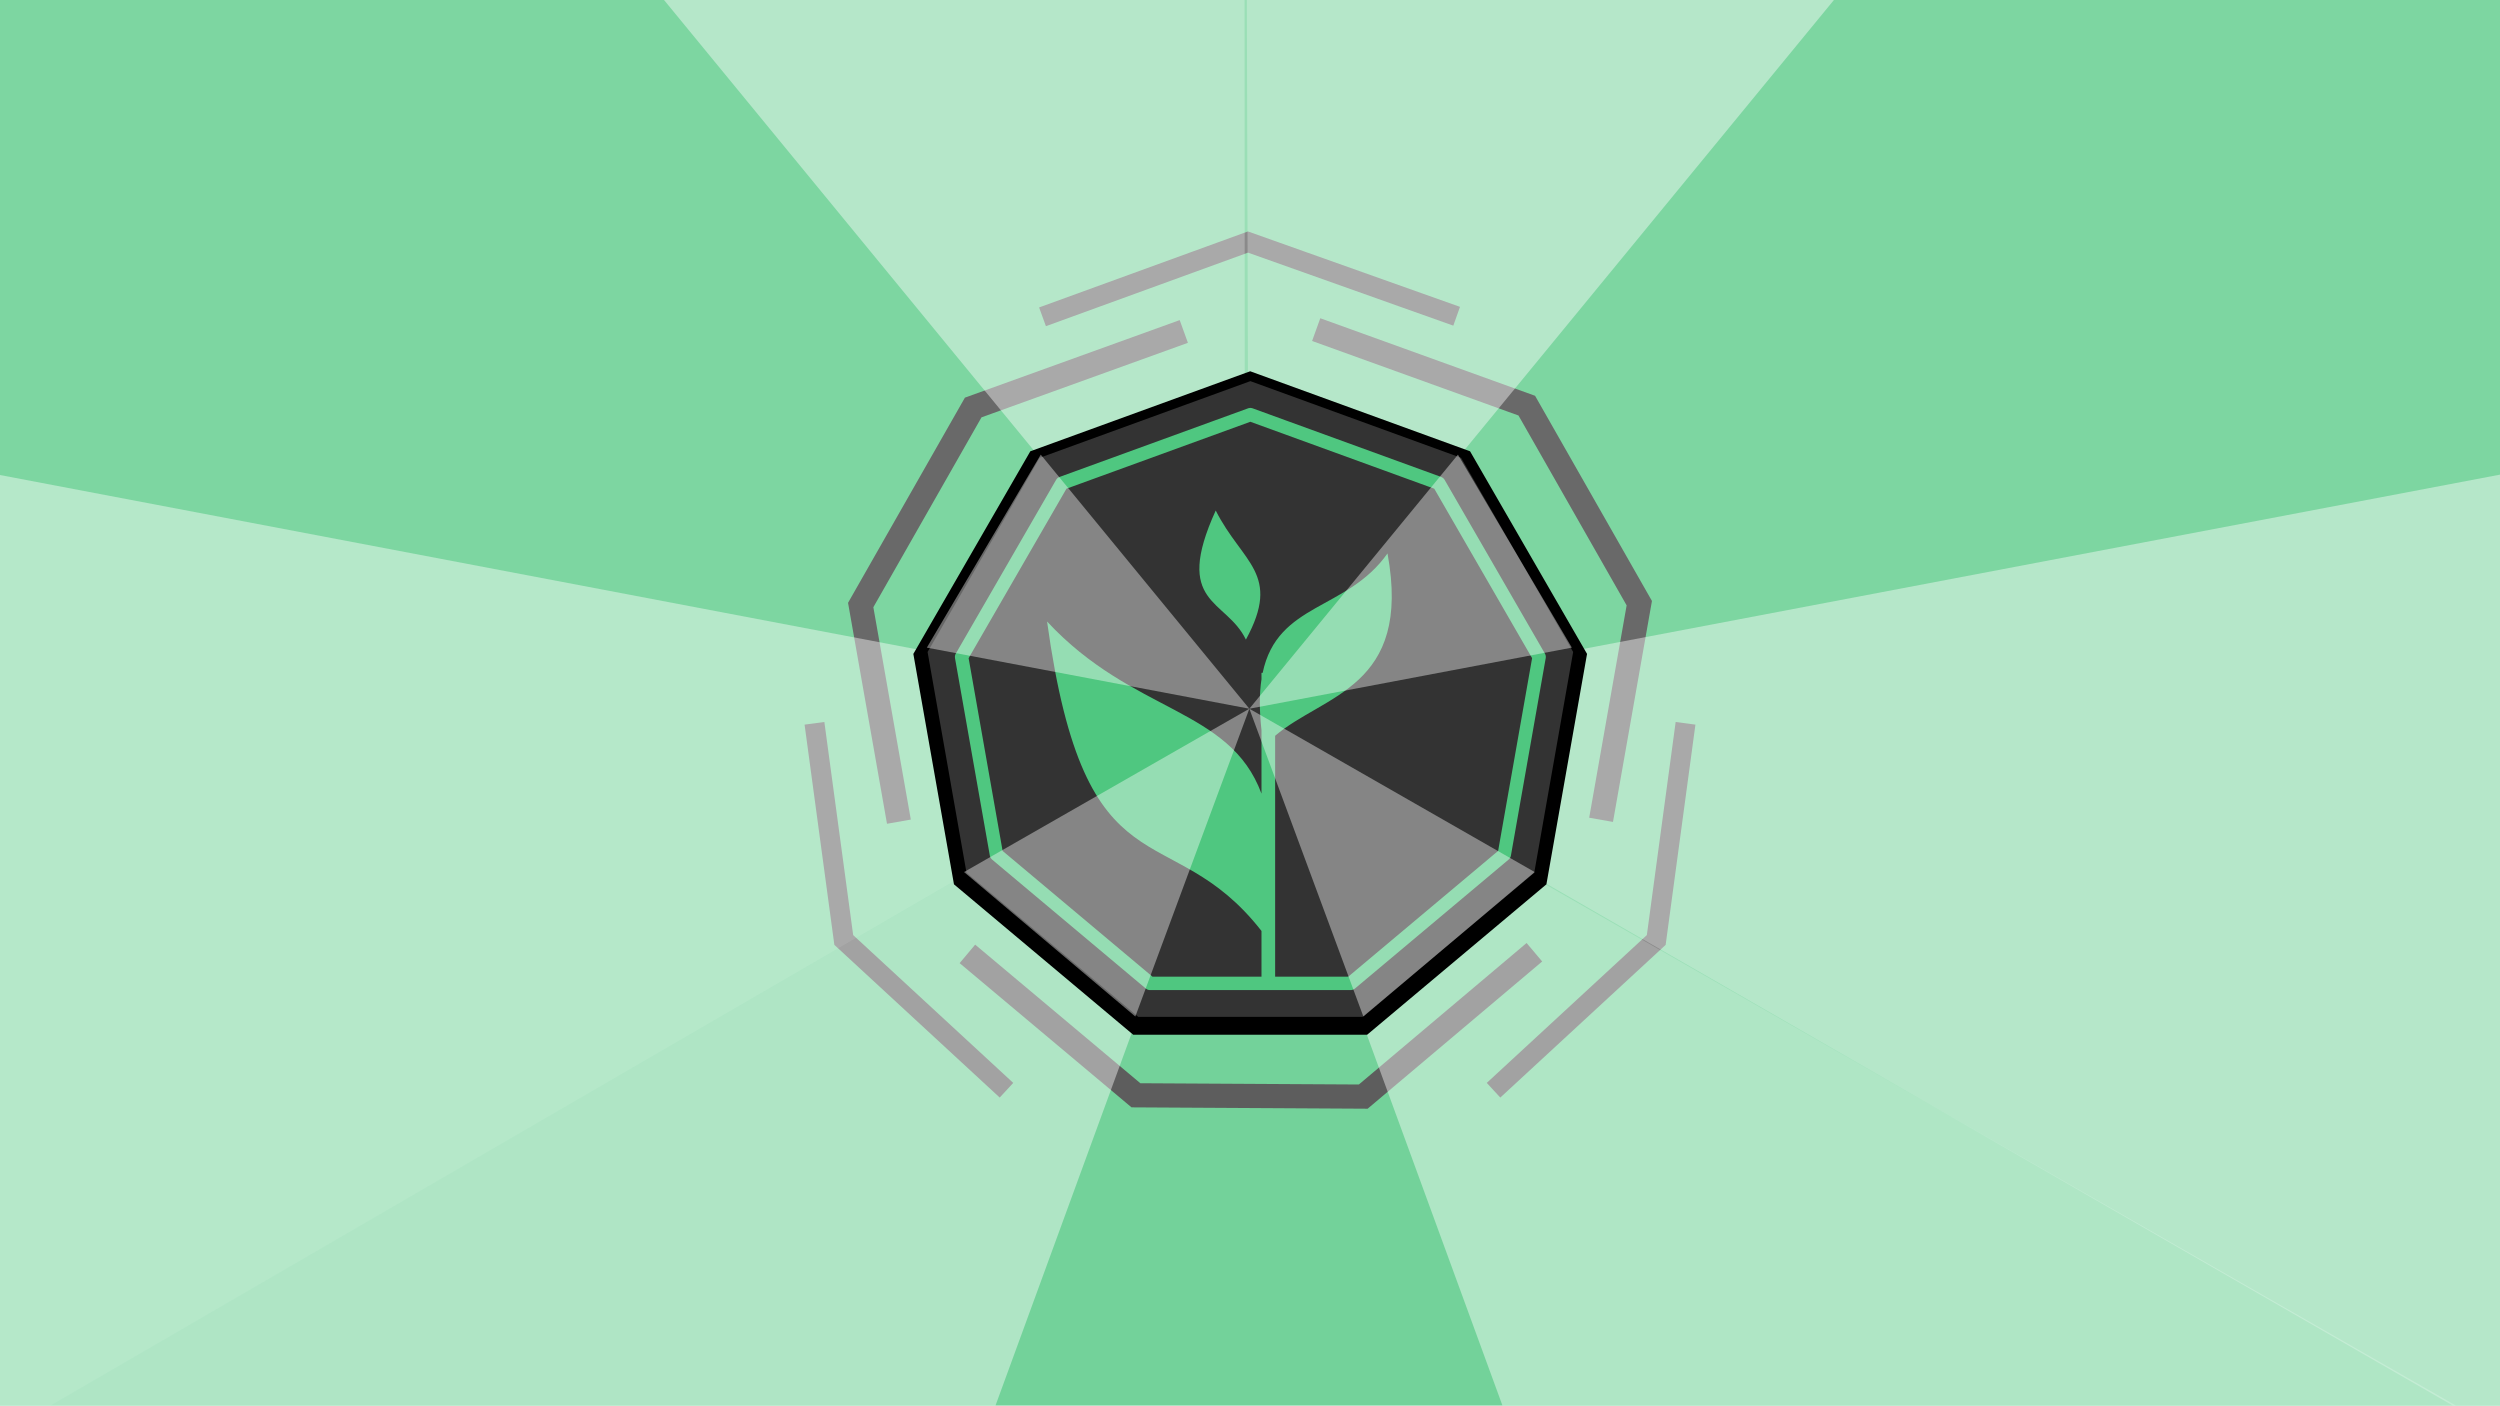 <?xml version="1.0" encoding="UTF-8" standalone="no"?>
<!-- Created with Inkscape (http://www.inkscape.org/) -->

<svg
   xmlns:osb="http://www.openswatchbook.org/uri/2009/osb"
   xmlns:dc="http://purl.org/dc/elements/1.1/"
   xmlns:cc="http://creativecommons.org/ns#"
   xmlns:rdf="http://www.w3.org/1999/02/22-rdf-syntax-ns#"
   xmlns:svg="http://www.w3.org/2000/svg"
   xmlns="http://www.w3.org/2000/svg"
   xmlns:xlink="http://www.w3.org/1999/xlink"
   xmlns:sodipodi="http://sodipodi.sourceforge.net/DTD/sodipodi-0.dtd"
   xmlns:inkscape="http://www.inkscape.org/namespaces/inkscape"
   width="1366"
   height="768"
   viewBox="0 0 361.421 203.2"
   version="1.1"
   id="svg8"
   inkscape:version="0.92.1 unknown"
   sodipodi:docname="WP2.svg">
  <defs
     id="defs2">
    <linearGradient
       gradientTransform="translate(-441.331,-138.528)"
       inkscape:collect="always"
       xlink:href="#linearGradient2407"
       id="linearGradient2409"
       x1="384.678"
       y1="218.612"
       x2="404.333"
       y2="218.612"
       gradientUnits="userSpaceOnUse" />
    <linearGradient
       id="linearGradient2407"
       osb:paint="solid"
       gradientTransform="matrix(0.543,0,0,0.543,1049.031,374.676)">
      <stop
         style="stop-color:#09ae97;stop-opacity:1;"
         offset="0"
         id="stop2405" />
    </linearGradient>
    <linearGradient
       gradientTransform="translate(-441.331,-138.528)"
       inkscape:collect="always"
       xlink:href="#linearGradient2383"
       id="linearGradient2385"
       x1="358.485"
       y1="218.612"
       x2="378.14"
       y2="218.612"
       gradientUnits="userSpaceOnUse" />
    <linearGradient
       id="linearGradient2383"
       osb:paint="solid">
      <stop
         style="stop-color:#00d4aa;stop-opacity:1;"
         offset="0"
         id="stop2381" />
    </linearGradient>
    <linearGradient
       gradientTransform="translate(-441.331,-138.528)"
       inkscape:collect="always"
       xlink:href="#linearGradient2389"
       id="linearGradient2391"
       x1="331.224"
       y1="218.612"
       x2="350.879"
       y2="218.612"
       gradientUnits="userSpaceOnUse" />
    <linearGradient
       id="linearGradient2389"
       osb:paint="solid"
       gradientTransform="matrix(0.065,-0.026,0.026,0.065,-609.861,182.468)">
      <stop
         style="stop-color:#e8f8ee;stop-opacity:1;"
         offset="0"
         id="stop2387" />
    </linearGradient>
    <linearGradient
       gradientTransform="translate(-441.331,-138.528)"
       inkscape:collect="always"
       xlink:href="#linearGradient2395"
       id="linearGradient2397"
       x1="304.649"
       y1="218.381"
       x2="324.304"
       y2="218.381"
       gradientUnits="userSpaceOnUse" />
    <linearGradient
       id="linearGradient2395"
       osb:paint="solid">
      <stop
         style="stop-color:#4fc780;stop-opacity:1;"
         offset="0"
         id="stop2393" />
    </linearGradient>
    <linearGradient
       gradientTransform="translate(-441.331,-138.528)"
       inkscape:collect="always"
       xlink:href="#linearGradient2401"
       id="linearGradient2403"
       x1="271.387"
       y1="218.381"
       x2="291.042"
       y2="218.381"
       gradientUnits="userSpaceOnUse" />
    <linearGradient
       id="linearGradient2401"
       osb:paint="solid">
      <stop
         style="stop-color:#afe9c6;stop-opacity:1;"
         offset="0"
         id="stop2399" />
    </linearGradient>
    <clipPath
       clipPathUnits="userSpaceOnUse"
       id="clipPath1003">
      <rect
         style="opacity:0.97;fill:#000000;fill-opacity:0.194;stroke:none;stroke-width:2.165;stroke-linecap:round;stroke-linejoin:round;stroke-miterlimit:4;stroke-dasharray:none;stroke-dashoffset:0;stroke-opacity:1;paint-order:normal"
         id="rect1005"
         width="361.421"
         height="203.2"
         x="0"
         y="93.8" />
    </clipPath>
    <filter
       inkscape:collect="always"
       style="color-interpolation-filters:sRGB"
       id="filter888"
       x="-0.067"
       width="1.133"
       y="-0.068"
       height="1.135">
      <feGaussianBlur
         inkscape:collect="always"
         stdDeviation="2.816"
         id="feGaussianBlur890" />
    </filter>
  </defs>
  <sodipodi:namedview
     id="base"
     pagecolor="#ffffff"
     bordercolor="#666666"
     borderopacity="1.0"
     inkscape:pageopacity="0.0"
     inkscape:pageshadow="2"
     inkscape:zoom="0.49497475"
     inkscape:cx="641.10657"
     inkscape:cy="395.10348"
     inkscape:document-units="mm"
     inkscape:current-layer="layer1"
     showgrid="false"
     units="in"
     width="1366px"
     inkscape:window-width="1366"
     inkscape:window-height="715"
     inkscape:window-x="0"
     inkscape:window-y="25"
     inkscape:window-maximized="1"
     inkscape:snap-bbox="true"
     inkscape:bbox-paths="true"
     inkscape:bbox-nodes="true"
     inkscape:snap-bbox-edge-midpoints="true"
     inkscape:snap-bbox-midpoints="true"
     inkscape:object-paths="true"
     inkscape:snap-intersection-paths="true"
     inkscape:snap-smooth-nodes="true"
     inkscape:snap-midpoints="true"
     inkscape:snap-object-midpoints="true"
     inkscape:snap-center="true"
     inkscape:snap-text-baseline="true"
     inkscape:snap-page="true"
     inkscape:snap-global="false"
     inkscape:snap-nodes="true" />
  <g
     inkscape:label="Layer 1"
     inkscape:groupmode="layer"
     id="layer1"
     transform="translate(0,-93.8)">
    <rect
       style="opacity:1;fill:#4fc780;fill-opacity:1;stroke:none;stroke-width:2.165;stroke-linecap:round;stroke-linejoin:round;stroke-miterlimit:4;stroke-dasharray:none;stroke-dashoffset:0;stroke-opacity:1;paint-order:normal"
       id="rect1110"
       width="361.421"
       height="203.2"
       x="0"
       y="93.8" />
    <path
       style="fill:none;fill-opacity:1;fill-rule:evenodd;stroke:#333333;stroke-width:3.493;stroke-linecap:butt;stroke-linejoin:miter;stroke-miterlimit:4;stroke-dasharray:none;stroke-opacity:1"
       d="m 139.855,231.702 24.364,20.443 32.864,0.19 24.74,-20.87"
       id="path1028"
       inkscape:connector-curvature="0" />
    <path
       style="fill:none;fill-rule:evenodd;stroke:#333333;stroke-width:2.884;stroke-linecap:butt;stroke-linejoin:miter;stroke-miterlimit:4;stroke-dasharray:none;stroke-opacity:1"
       d="m 150.714,139.601 29.703,-10.811 30.168,10.73"
       id="path1026"
       inkscape:connector-curvature="0" />
    <g
       id="g1036"
       transform="translate(0.06)">
      <path
         style="fill:none;fill-opacity:1;fill-rule:evenodd;stroke:#333333;stroke-width:3.493;stroke-linecap:butt;stroke-linejoin:miter;stroke-miterlimit:4;stroke-dasharray:none;stroke-opacity:1"
         d="m 231.407,212.32 5.523,-31.321 -16.267,-28.556 -30.444,-10.991"
         id="path1030"
         inkscape:connector-curvature="0" />
      <path
         inkscape:connector-curvature="0"
         id="path1032"
         d="m 129.893,212.587 -5.523,-31.321 16.267,-28.556 30.444,-10.991"
         style="fill:none;fill-opacity:1;fill-rule:evenodd;stroke:#333333;stroke-width:3.493;stroke-linecap:butt;stroke-linejoin:miter;stroke-miterlimit:4;stroke-dasharray:none;stroke-opacity:1" />
    </g>
    <g
       id="g1044"
       transform="translate(0.253)">
      <path
         style="fill:none;fill-rule:evenodd;stroke:#333333;stroke-width:2.884;stroke-linecap:butt;stroke-linejoin:miter;stroke-miterlimit:4;stroke-dasharray:none;stroke-opacity:1"
         d="m 243.423,198.366 -4.235,31.324 -23.524,21.723"
         id="path1038"
         inkscape:connector-curvature="0" />
      <path
         inkscape:connector-curvature="0"
         id="path1040"
         d="m 117.493,198.366 4.235,31.324 23.524,21.723"
         style="fill:none;fill-rule:evenodd;stroke:#333333;stroke-width:2.884;stroke-linecap:butt;stroke-linejoin:miter;stroke-miterlimit:4;stroke-dasharray:none;stroke-opacity:1" />
    </g>
    <path
       sodipodi:nodetypes="ccccc"
       inkscape:transform-center-y="95.770165"
       inkscape:transform-center-x="-120.52499"
       inkscape:connector-curvature="0"
       id="path896"
       d="M 180.562,196.804 417.843,151.689 389.594,320.941 264.36,425.922 Z"
       style="fill:#ffffff;fill-opacity:0.429;fill-rule:evenodd;stroke:none;stroke-width:4.746px;stroke-linecap:butt;stroke-linejoin:miter;stroke-opacity:1" />
    <path
       style="fill:#ffffff;fill-opacity:0.429;fill-rule:evenodd;stroke:none;stroke-width:2.692px;stroke-linecap:butt;stroke-linejoin:miter;stroke-opacity:1"
       d="M 180.562,196.804 92.747,89.842 180.994,58.894 268.376,89.842 Z"
       id="path892"
       inkscape:connector-curvature="0"
       inkscape:transform-center-x="-0.65183754"
       inkscape:transform-center-y="-242.44165"
       sodipodi:nodetypes="ccccc" />
    <path
       style="fill:#ffffff;fill-rule:evenodd;stroke:none;stroke-width:1.193px;stroke-linecap:butt;stroke-linejoin:miter;stroke-opacity:1;fill-opacity:0.204"
       d="M 180.001,196.804 -4.301,303.708 106.092,396.338 254.227,397.196 365.744,303.125 Z"
       id="path68"
       inkscape:connector-curvature="0" />
    <path
       inkscape:connector-curvature="0"
       id="path875"
       d="M 180.558,196.807 374.498,308.452 400.893,159.415 323.982,24.164 179.892,-27.979 Z"
       style="fill:#ffffff;fill-opacity:0.263;fill-rule:evenodd;stroke:none;stroke-width:1.253px;stroke-linecap:butt;stroke-linejoin:miter;stroke-opacity:1"
       inkscape:transform-center-x="-110.12942"
       inkscape:transform-center-y="-56.059697" />
    <path
       inkscape:transform-center-y="-55.730826"
       inkscape:transform-center-x="110.5231"
       style="fill:#ffffff;fill-opacity:0.263;fill-rule:evenodd;stroke:none;stroke-width:1.253px;stroke-linecap:butt;stroke-linejoin:miter;stroke-opacity:1"
       d="M 179.971,196.808 -13.59,309.11 -40.49,160.163 35.962,24.652 179.874,-27.979 Z"
       id="path1022"
       inkscape:connector-curvature="0" />
    <path
       style="fill:#ffffff;fill-opacity:0.429;fill-rule:evenodd;stroke:none;stroke-width:4.746px;stroke-linecap:butt;stroke-linejoin:miter;stroke-opacity:1"
       d="M 180.562,196.804 -56.719,151.689 -28.47,320.941 96.763,425.922 Z"
       id="path66"
       inkscape:connector-curvature="0"
       inkscape:transform-center-x="120.52499"
       inkscape:transform-center-y="95.770165"
       sodipodi:nodetypes="ccccc" />
    <path
       d="m 225.272,222.679 -26.963,22.625 -35.197,0 -26.963,-22.625 -6.112,-34.663 17.599,-30.482 33.075,-12.038 33.075,12.038 17.599,30.482 z"
       inkscape:randomized="0"
       inkscape:rounded="0"
       inkscape:flatsided="true"
       sodipodi:arg2="0.87266463"
       sodipodi:arg1="0.52359878"
       sodipodi:r2="25.727646"
       sodipodi:r1="51.455292"
       sodipodi:cy="196.95158"
       sodipodi:cx="180.71042"
       sodipodi:sides="9"
       id="path1011"
       style="opacity:1;fill:#000000;fill-opacity:1;stroke:none;stroke-width:2.351;stroke-linecap:round;stroke-linejoin:round;stroke-miterlimit:4;stroke-dasharray:none;stroke-dashoffset:0;stroke-opacity:1;paint-order:normal;filter:url(#filter888)"
       sodipodi:type="star"
       transform="matrix(0.961,0,0,0.961,7.075,7.651)" />
    <rect
       style="opacity:1;fill:#404040;fill-opacity:1;stroke:none;stroke-width:0.529;stroke-linecap:round;stroke-linejoin:round;stroke-miterlimit:4;stroke-dasharray:none;stroke-dashoffset:0;stroke-opacity:1;paint-order:normal"
       id="rect3465"
       width="193.503"
       height="114.391"
       x="-211.677"
       y="25.989" />
    <circle
       style="fill:url(#linearGradient2403);fill-opacity:1;stroke:none;stroke-width:0.794;stroke-miterlimit:4;stroke-dasharray:6.35, 0.794;stroke-dashoffset:0;stroke-opacity:1"
       id="path1562"
       cx="-160.116"
       cy="79.853"
       r="9.827" />
    <circle
       r="9.827"
       cy="79.853"
       cx="-126.855"
       id="circle1564"
       style="fill:url(#linearGradient2397);fill-opacity:1;stroke:none;stroke-width:0.794;stroke-miterlimit:4;stroke-dasharray:6.35, 0.794;stroke-dashoffset:0;stroke-opacity:1" />
    <circle
       style="fill:#ffdd55;fill-opacity:1;stroke:none;stroke-width:0.794;stroke-miterlimit:4;stroke-dasharray:6.35, 0.794;stroke-dashoffset:0;stroke-opacity:1"
       id="circle1566"
       cx="-141.974"
       cy="113.493"
       r="9.827" />
    <circle
       r="9.827"
       cy="80.084"
       cx="-100.28"
       id="circle1568"
       style="fill:url(#linearGradient2391);fill-opacity:1;stroke:none;stroke-width:0.794;stroke-miterlimit:4;stroke-dasharray:6.35, 0.794;stroke-dashoffset:0;stroke-opacity:1" />
    <circle
       style="fill:url(#linearGradient2385);fill-opacity:1;stroke:none;stroke-width:0.794;stroke-miterlimit:4;stroke-dasharray:6.35, 0.794;stroke-dashoffset:0;stroke-opacity:1"
       id="circle2377"
       cx="-73.018"
       cy="80.084"
       r="9.827" />
    <circle
       r="9.827"
       cy="80.084"
       cx="-46.826"
       id="circle2379"
       style="fill:url(#linearGradient2409);fill-opacity:1;stroke:none;stroke-width:0.794;stroke-miterlimit:4;stroke-dasharray:6.35, 0.794;stroke-dashoffset:0;stroke-opacity:1" />
    <circle
       r="9.827"
       cy="52.876"
       cx="-165.921"
       id="circle5403"
       style="fill:#333333;fill-opacity:1;stroke:none;stroke-width:0.794;stroke-miterlimit:4;stroke-dasharray:6.35, 0.794;stroke-dashoffset:0;stroke-opacity:1" />
    <g
       id="g954"
       transform="translate(0.054,-0.545)">
      <path
         d="m 221.747,220.521 -24.83,20.835 -32.413,0 -24.83,-20.835 -5.628,-31.92 16.206,-28.07 30.458,-11.086 30.458,11.086 16.206,28.07 z"
         inkscape:randomized="0"
         inkscape:rounded="0"
         inkscape:flatsided="true"
         sodipodi:arg2="0.87266463"
         sodipodi:arg1="0.52359878"
         sodipodi:r2="23.692202"
         sodipodi:r1="47.384403"
         sodipodi:cy="196.82883"
         sodipodi:cx="180.71042"
         sodipodi:sides="9"
         id="path10"
         style="opacity:1;fill:#333333;fill-opacity:1;stroke:none;stroke-width:2.165;stroke-linecap:round;stroke-linejoin:round;stroke-miterlimit:4;stroke-dasharray:none;stroke-dashoffset:0;stroke-opacity:1;paint-order:normal"
         sodipodi:type="star" />
      <g
         id="g4438"
         transform="matrix(1.504,0,0,1.504,-91.026,-92)">
        <path
           inkscape:connector-curvature="0"
           id="path11277-5-4-5"
           d="m 177.345,172.972 c -4.14,9.099 0.994,8.458 2.901,12.408 3.458,-6.351 -0.337,-7.332 -2.901,-12.408 z m 16.512,4.124 c -3.891,5.515 -10.576,4.695 -12.001,11.48 h -0.112 v 0.616 c -0.204,1.331 -0.217,2.94 0,4.899 v 6.093 c -3.079,-8.29 -12.348,-7.648 -20.611,-16.546 3.706,26.881 11.776,18.431 20.611,29.747 v 5.269 h 1.312 v -24.029 c 4.655,-3.992 13.176,-4.582 10.801,-17.529 z"
           style="fill:#4fc780;fill-opacity:1;stroke:none;stroke-width:0.134" />
        <circle
           style="color:#000000;clip-rule:nonzero;display:inline;overflow:visible;visibility:visible;opacity:1;isolation:auto;mix-blend-mode:normal;color-interpolation:sRGB;color-interpolation-filters:linearRGB;solid-color:#000000;solid-opacity:1;fill:#ffffff;fill-opacity:0;fill-rule:nonzero;stroke:none;stroke-width:0.604;stroke-linecap:round;stroke-linejoin:round;stroke-miterlimit:4;stroke-dasharray:none;stroke-dashoffset:0;stroke-opacity:1;color-rendering:auto;image-rendering:auto;shape-rendering:auto;text-rendering:auto;enable-background:accumulate"
           id="path23756"
           cx="180.71"
           cy="195.4"
           r="27.014" />
      </g>
      <path
         sodipodi:type="star"
         style="opacity:1;fill:none;fill-opacity:1;stroke:#4fc780;stroke-width:1.937;stroke-linecap:round;stroke-linejoin:round;stroke-miterlimit:4;stroke-dasharray:none;stroke-dashoffset:0;stroke-opacity:1;paint-order:normal"
         id="path1106"
         sodipodi:sides="9"
         sodipodi:cx="180.71042"
         sodipodi:cy="196.67824"
         sodipodi:r1="42.390282"
         sodipodi:r2="21.195141"
         sodipodi:arg1="0.52359878"
         sodipodi:arg2="0.87266463"
         inkscape:flatsided="true"
         inkscape:rounded="0"
         inkscape:randomized="0"
         d="m 217.421,217.873 -22.213,18.639 -28.997,0 -22.213,-18.639 -5.035,-28.556 14.498,-25.112 27.248,-9.917 27.248,9.917 14.498,25.112 z" />
      <path
         inkscape:transform-center-y="22.249286"
         inkscape:transform-center-x="-20.623056"
         inkscape:connector-curvature="0"
         id="path1023"
         d="m 180.562,196.804 16.483,44.499 24.764,-20.889 z"
         style="fill:#ffffff;fill-opacity:0.4;fill-rule:evenodd;stroke:none;stroke-width:0.265px;stroke-linecap:butt;stroke-linejoin:miter;stroke-opacity:1" />
      <path
         style="fill:#ffffff;fill-opacity:0.4;fill-rule:evenodd;stroke:none;stroke-width:0.265px;stroke-linecap:butt;stroke-linejoin:miter;stroke-opacity:1"
         d="m 180.562,196.804 -16.483,44.499 -24.764,-20.889 z"
         id="path866"
         inkscape:connector-curvature="0"
         inkscape:transform-center-x="20.623056"
         inkscape:transform-center-y="22.249286" />
      <path
         inkscape:transform-center-y="-18.366016"
         inkscape:transform-center-x="23.311976"
         inkscape:connector-curvature="0"
         id="path870"
         d="m 180.562,196.804 -46.624,-8.832 16.468,-27.9 z"
         style="fill:#ffffff;fill-opacity:0.4;fill-rule:evenodd;stroke:none;stroke-width:0.265px;stroke-linecap:butt;stroke-linejoin:miter;stroke-opacity:1" />
      <path
         style="fill:#ffffff;fill-opacity:0.4;fill-rule:evenodd;stroke:none;stroke-width:0.265px;stroke-linecap:butt;stroke-linejoin:miter;stroke-opacity:1"
         d="m 180.562,196.804 46.624,-8.832 -16.468,-27.9 z"
         id="path868"
         inkscape:connector-curvature="0"
         inkscape:transform-center-x="-23.311976"
         inkscape:transform-center-y="-18.366016" />
    </g>
    <path
       style="fill:none;fill-rule:evenodd;stroke:#000000;stroke-width:0.953;stroke-linecap:butt;stroke-linejoin:miter;stroke-opacity:0;stroke-miterlimit:4;stroke-dasharray:none"
       d="m 150.25,159.883 30.167,-10.857 30.577,10.876"
       id="path1024"
       inkscape:connector-curvature="0" />
  </g>
</svg>
